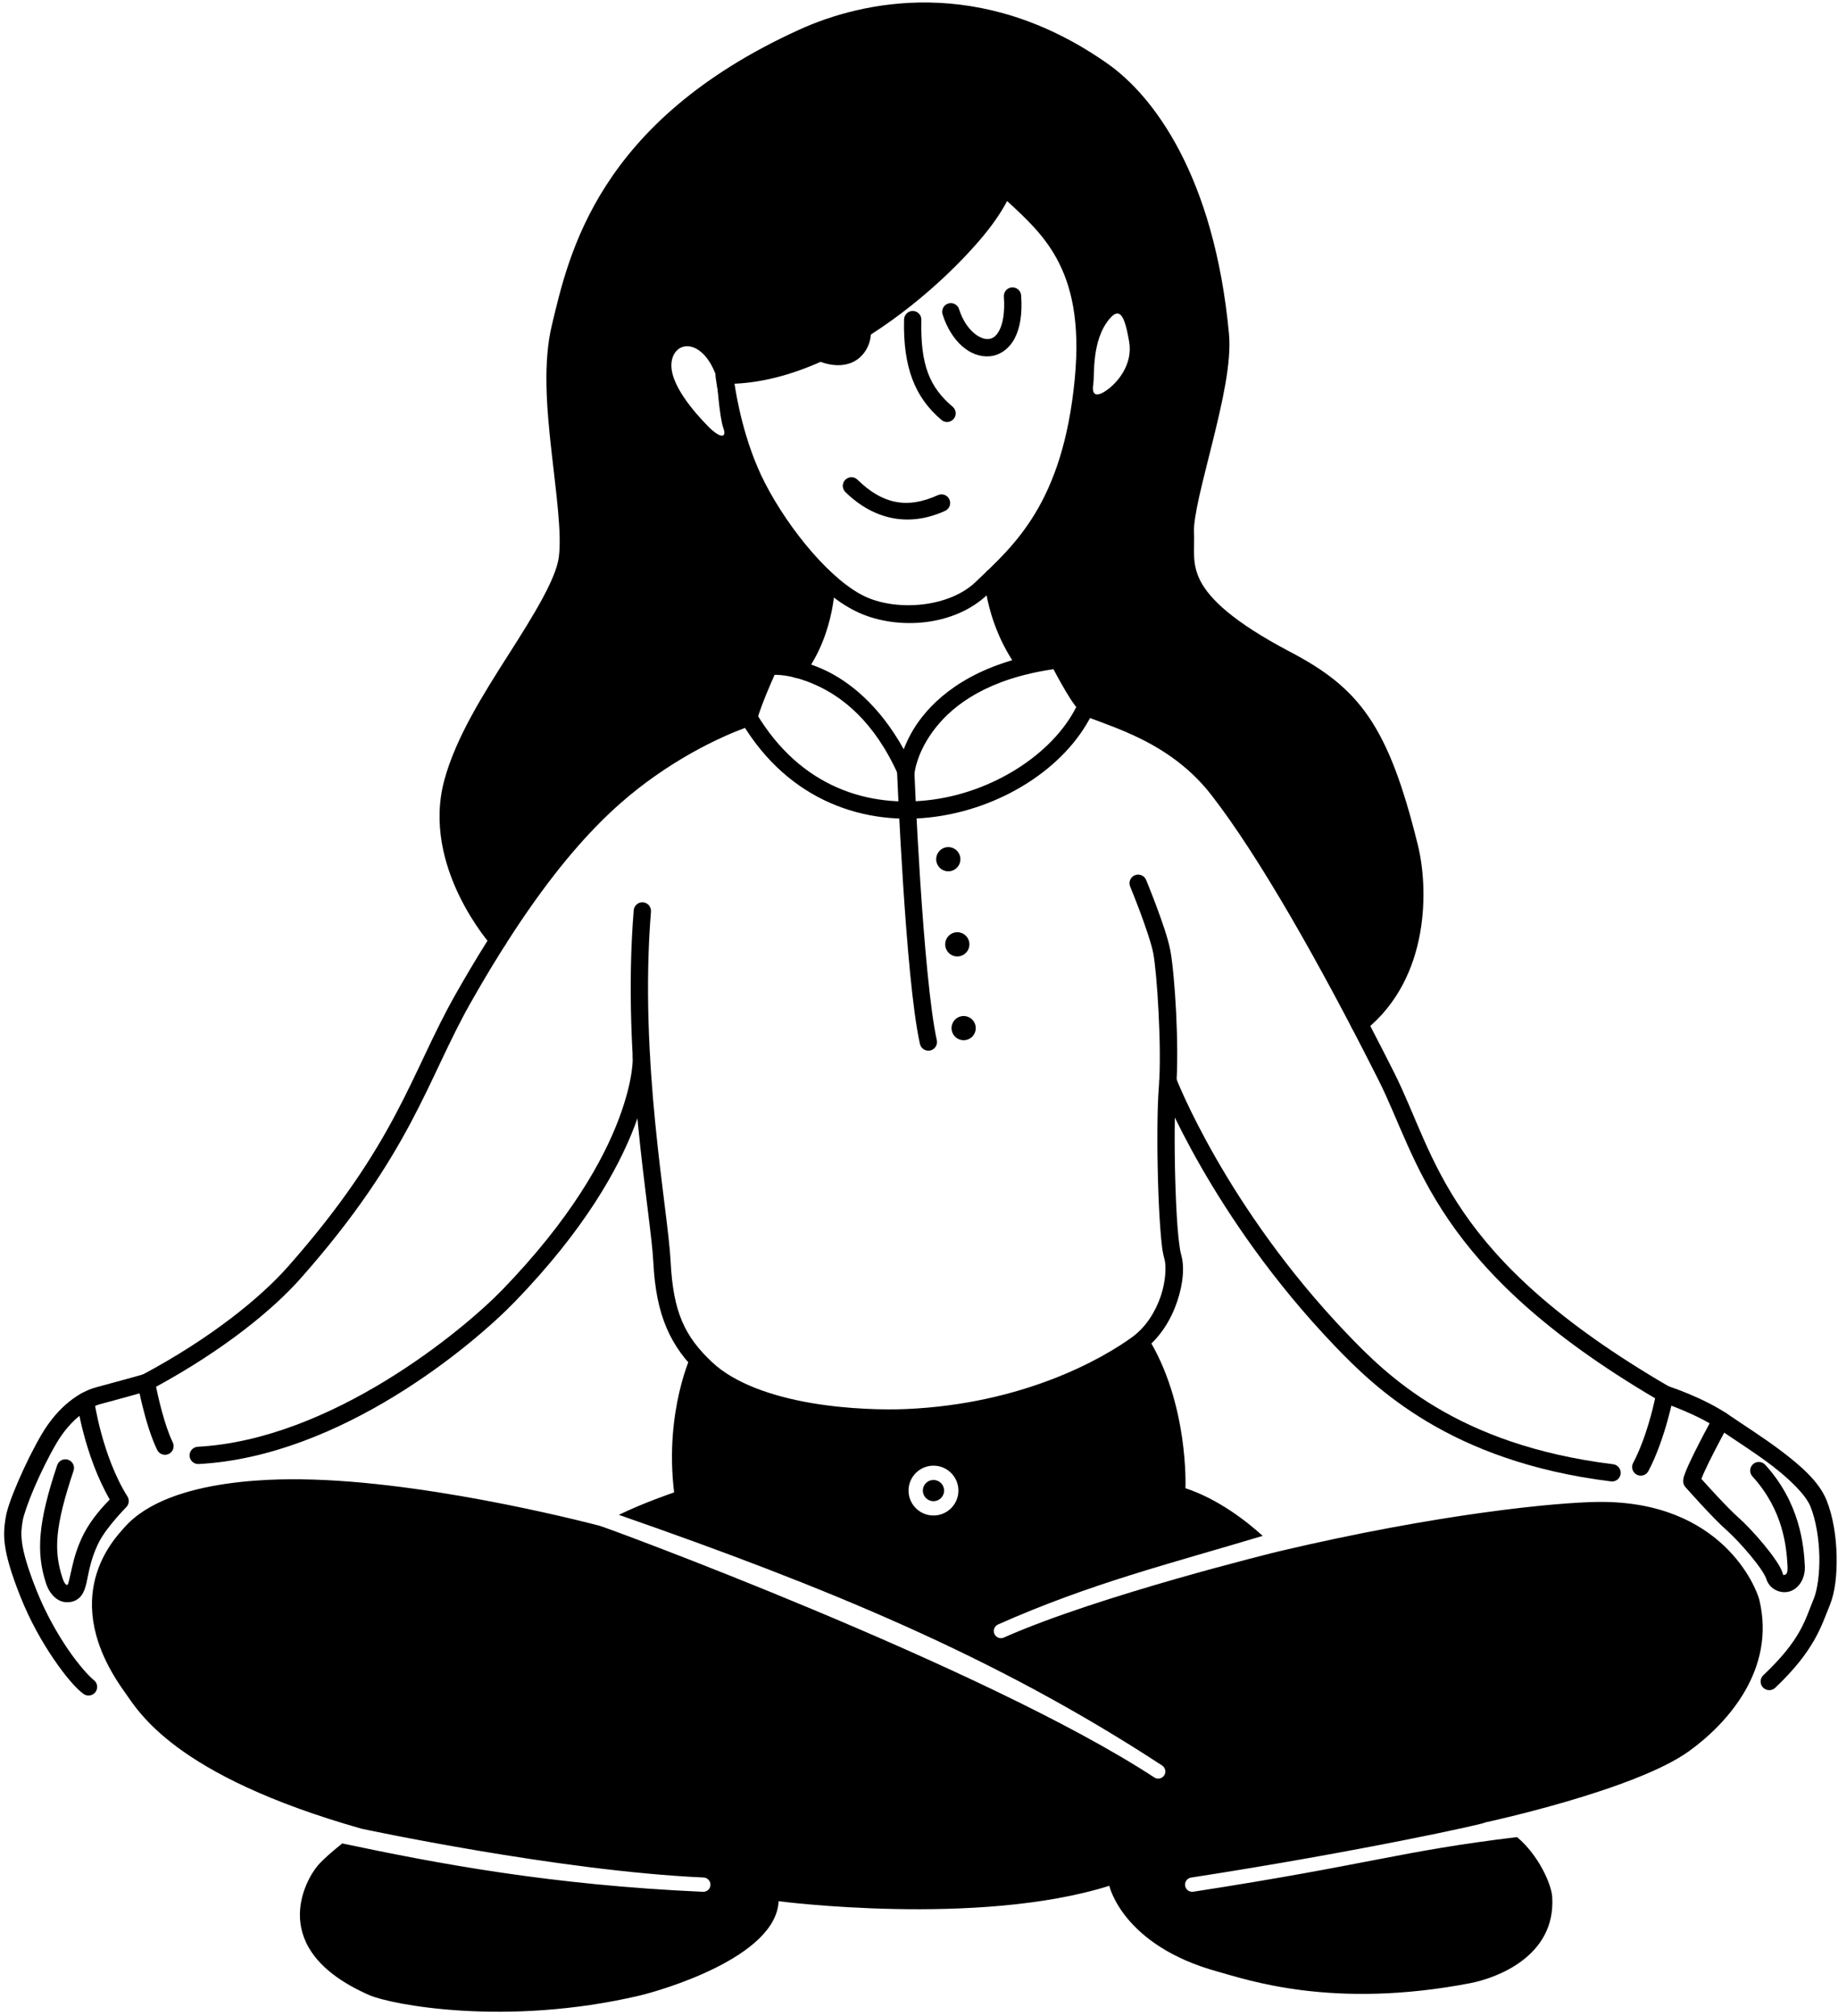 <svg width="372" height="408" viewBox="0 0 372 408" fill="none" xmlns="http://www.w3.org/2000/svg">
<g clip-path="url(#clip0_1_115)">
<path d="M29.118 278.119C29.118 278.119 22.154 280.069 19.505 280.759C16.209 281.617 11.838 284.501 8.44 290.269H8.441C6.794 293.062 5.111 296.482 3.767 299.595C2.424 302.708 1.422 305.36 1.138 307.211C0.924 308.603 0.661 310.273 0.991 312.693C1.321 315.114 2.2 318.286 4.13 323.136C6.087 328.05 8.573 332.414 10.898 335.814C13.223 339.215 15.269 341.593 16.857 342.8C17.04 342.939 17.248 343.041 17.471 343.1C17.693 343.158 17.925 343.172 18.152 343.141C18.38 343.11 18.6 343.035 18.798 342.919C18.997 342.803 19.171 342.649 19.31 342.466C19.59 342.096 19.713 341.63 19.65 341.17C19.587 340.71 19.345 340.294 18.975 340.014C18.114 339.359 15.98 337.047 13.787 333.839C11.595 330.632 9.224 326.469 7.381 321.842C5.511 317.142 4.731 314.214 4.459 312.22C4.187 310.225 4.38 309.164 4.598 307.743C4.746 306.78 5.689 303.974 6.98 300.982C8.272 297.99 9.915 294.658 11.455 292.047C14.435 286.991 18.28 284.695 20.386 284.147C23.142 283.429 30.062 281.489 30.062 281.489C30.283 281.427 30.49 281.323 30.671 281.181C30.852 281.039 31.003 280.862 31.116 280.662C31.229 280.462 31.301 280.241 31.328 280.013C31.355 279.784 31.338 279.553 31.276 279.332C31.15 278.885 30.852 278.506 30.448 278.279C30.043 278.051 29.565 277.994 29.118 278.119Z" fill="black"/>
<path d="M184.77 62.936C184.541 62.931 184.312 62.97 184.098 63.053C183.883 63.136 183.687 63.26 183.521 63.418C183.354 63.577 183.221 63.767 183.128 63.977C183.035 64.187 182.984 64.413 182.978 64.643C182.739 74.456 185.24 80.495 190.548 84.989C190.723 85.137 190.926 85.25 191.145 85.32C191.364 85.39 191.595 85.416 191.824 85.397C192.053 85.378 192.276 85.314 192.48 85.209C192.684 85.103 192.866 84.959 193.014 84.784C193.314 84.429 193.461 83.97 193.422 83.508C193.384 83.045 193.163 82.617 192.809 82.317C188.204 78.419 186.252 73.964 186.477 64.727C186.488 64.263 186.314 63.814 185.994 63.478C185.674 63.142 185.234 62.947 184.77 62.936Z" fill="black"/>
<path d="M204.801 58.165C204.338 58.198 203.907 58.413 203.603 58.764C203.299 59.115 203.147 59.572 203.18 60.035C203.413 63.295 202.944 65.533 202.271 66.835C201.598 68.136 200.87 68.535 200.043 68.614C198.388 68.772 195.479 66.896 194.107 62.568C193.966 62.125 193.656 61.757 193.244 61.543C192.832 61.329 192.353 61.288 191.91 61.428C191.468 61.568 191.1 61.879 190.886 62.291C190.672 62.702 190.631 63.182 190.771 63.625C192.476 69.003 196.306 72.486 200.374 72.099C202.408 71.906 204.287 70.559 205.381 68.443C206.475 66.327 206.934 63.477 206.67 59.786C206.637 59.323 206.422 58.892 206.071 58.588C205.721 58.284 205.263 58.132 204.801 58.165Z" fill="black"/>
<path d="M202.96 36.151C202.678 36.222 202.418 36.362 202.204 36.558C201.99 36.755 201.828 37.001 201.733 37.276C201.108 39.082 198.823 42.645 195.398 46.599C191.973 50.552 187.406 55.013 182.17 59.167C171.698 67.475 158.535 74.476 146.594 74.273C146.343 74.269 146.095 74.319 145.865 74.419C145.635 74.519 145.429 74.668 145.262 74.855C145.095 75.042 144.969 75.263 144.895 75.502C144.82 75.742 144.798 75.994 144.829 76.243C144.829 76.243 146.406 89.004 151.677 99.288C156.884 109.431 165.459 120.32 173.984 124.072C181.771 127.507 193.138 126.793 199.923 120.274C207.331 113.152 218.508 103.301 221.015 76.949C222.16 64.905 220.265 56.706 216.897 50.573C213.529 44.441 208.793 40.454 204.573 36.562C204.359 36.365 204.1 36.224 203.818 36.152C203.537 36.081 203.242 36.08 202.96 36.151ZM203.832 40.688C207.558 44.104 211.212 47.492 213.83 52.259C216.837 57.735 218.628 65.078 217.531 76.618C215.106 102.103 205.034 110.507 197.499 117.751C192.104 122.934 181.793 123.692 175.397 120.87C168.466 117.82 159.73 107.309 154.793 97.691C150.547 89.406 149.043 80.179 148.661 77.66C161.301 77.117 174.093 70.046 184.347 61.91C189.761 57.614 194.464 53.022 198.044 48.891C200.765 45.749 202.574 43.077 203.834 40.688H203.832Z" fill="black"/>
<path d="M174.38 64.984C173.918 65.02 173.489 65.239 173.187 65.591C172.886 65.943 172.736 66.401 172.772 66.864C172.842 67.755 172.427 69.118 171.61 69.804C170.793 70.489 169.519 70.936 166.768 69.734C166.558 69.642 166.331 69.593 166.101 69.588C165.871 69.584 165.643 69.625 165.429 69.709C165.215 69.792 165.019 69.918 164.854 70.077C164.688 70.237 164.556 70.427 164.464 70.638C164.372 70.848 164.322 71.075 164.318 71.305C164.313 71.535 164.354 71.763 164.438 71.977C164.522 72.191 164.647 72.387 164.807 72.552C164.966 72.718 165.156 72.851 165.367 72.943C168.905 74.488 171.967 74.072 173.858 72.485C175.749 70.899 176.416 68.582 176.261 66.594C176.244 66.365 176.181 66.141 176.077 65.936C175.973 65.731 175.829 65.549 175.654 65.399C175.48 65.249 175.277 65.136 175.059 65.065C174.84 64.993 174.609 64.966 174.38 64.984Z" fill="black"/>
<path d="M167.264 115.624C167.035 115.627 166.807 115.675 166.596 115.765C166.385 115.856 166.193 115.987 166.033 116.151C165.872 116.316 165.746 116.51 165.66 116.724C165.575 116.937 165.532 117.166 165.535 117.395C165.535 117.395 165.575 126.935 159.989 134.446C159.712 134.818 159.594 135.286 159.662 135.745C159.729 136.204 159.977 136.617 160.349 136.894C160.533 137.032 160.743 137.131 160.966 137.187C161.189 137.243 161.42 137.255 161.648 137.221C161.875 137.188 162.094 137.11 162.291 136.992C162.488 136.874 162.66 136.718 162.797 136.534C169.226 127.891 169.034 117.355 169.034 117.355C169.032 117.125 168.984 116.898 168.894 116.687C168.803 116.475 168.672 116.284 168.508 116.123C168.343 115.962 168.149 115.835 167.936 115.75C167.722 115.664 167.494 115.621 167.264 115.624Z" fill="black"/>
<path d="M200.927 115.087C200.463 115.101 200.024 115.299 199.706 115.636C199.387 115.974 199.216 116.424 199.23 116.888C199.23 116.888 199.508 126.615 206.329 135.719C206.467 135.903 206.64 136.058 206.838 136.175C207.035 136.293 207.254 136.37 207.482 136.402C207.709 136.435 207.941 136.422 208.164 136.365C208.386 136.308 208.596 136.208 208.78 136.07C209.15 135.792 209.396 135.377 209.462 134.918C209.527 134.459 209.408 133.993 209.13 133.621C202.994 125.431 202.727 116.785 202.727 116.785C202.713 116.321 202.516 115.881 202.178 115.563C201.841 115.245 201.39 115.074 200.927 115.087Z" fill="black"/>
<path d="M213.948 131.768C199.221 133.639 191.02 139.542 186.637 145.086C184.743 147.481 183.648 149.745 182.909 151.638C177.954 142.693 171.761 137.757 166.468 135.406C160.434 132.726 155.536 133.023 155.536 133.023C155.222 133.044 154.918 133.149 154.659 133.328C154.399 133.507 154.192 133.752 154.061 134.038C154.061 134.038 151.499 139.67 150.169 143.874C148.975 144.264 140.672 147.054 130.438 154.286C121.819 160.377 108.984 171.6 92.192 201.252C83.144 217.23 80.344 231.371 58.323 256.303C52.814 262.538 42.852 270.742 28.766 278.26C28.437 278.436 28.172 278.712 28.011 279.048C27.85 279.385 27.801 279.764 27.87 280.13C27.87 280.13 29.373 288.45 31.817 293.45C31.918 293.656 32.059 293.841 32.231 293.993C32.403 294.146 32.604 294.262 32.821 294.337C33.039 294.411 33.269 294.442 33.498 294.428C33.728 294.414 33.952 294.354 34.159 294.253C34.575 294.049 34.894 293.688 35.045 293.249C35.195 292.81 35.166 292.33 34.962 291.913C33.224 288.358 31.931 282.336 31.583 280.665C45.34 273.16 55.236 265.083 60.946 258.619C83.306 233.303 86.48 218.444 95.239 202.976C111.842 173.658 124.145 163.018 132.456 157.143C143.012 149.684 152.057 146.877 152.057 146.877C152.334 146.791 152.585 146.637 152.789 146.43C152.992 146.222 153.14 145.968 153.22 145.689C154.118 142.562 156.127 138.023 156.774 136.576C157.921 136.576 160.737 136.69 165.047 138.604C170.374 140.971 176.935 145.935 181.789 156.817C181.945 157.168 182.213 157.457 182.551 157.641C182.889 157.824 183.278 157.891 183.658 157.831C184.037 157.772 184.387 157.589 184.652 157.311C184.918 157.033 185.084 156.675 185.126 156.293C185.126 156.293 185.553 152.102 189.383 147.258C193.099 142.557 200.037 137.364 213.222 135.435C213.565 136.093 213.881 136.727 214.724 138.212C215.911 140.304 217.245 142.593 218.588 143.98C219.727 145.157 221.012 145.442 222.848 146.143C224.684 146.844 226.971 147.689 229.484 148.852C234.509 151.177 240.399 154.752 245.131 160.843C254.897 173.409 267.34 195.419 279.024 218.625C287.11 234.678 290.112 256.563 334.988 282.997C334.635 284.624 333.192 291.048 330.534 296.084C330.317 296.495 330.272 296.975 330.409 297.418C330.546 297.862 330.854 298.232 331.264 298.449C331.674 298.666 332.154 298.711 332.598 298.574C333.041 298.437 333.412 298.129 333.628 297.719C337.039 291.257 338.713 282.509 338.713 282.509C338.783 282.152 338.74 281.782 338.59 281.45C338.44 281.118 338.19 280.842 337.876 280.659C292.518 254.293 290.726 234.075 282.152 217.051C270.419 193.749 257.988 171.683 247.895 158.695C242.706 152.017 236.274 148.138 230.953 145.676C228.292 144.445 225.9 143.562 224.095 142.873C222.291 142.184 220.975 141.416 221.101 141.546C220.416 140.839 218.912 138.498 217.768 136.484C216.625 134.47 215.727 132.71 215.727 132.71C215.564 132.389 215.305 132.126 214.987 131.957C214.668 131.788 214.305 131.722 213.948 131.768Z" fill="black"/>
<path d="M17.076 281.819C16.617 281.881 16.201 282.123 15.919 282.491C15.637 282.86 15.514 283.325 15.575 283.784C15.575 283.784 17.058 294.527 22.209 303.482C21.131 304.576 18.611 307.221 16.973 310.4C15.69 312.888 15.039 315.213 14.612 317.074C14.185 318.935 13.88 320.405 13.71 320.757C13.824 320.521 13.621 320.774 13.558 320.767C13.495 320.759 13.107 320.791 12.626 319.309C10.851 313.827 11.097 308.978 14.89 297.648C14.963 297.43 14.992 297.199 14.976 296.97C14.96 296.741 14.899 296.517 14.797 296.311C14.694 296.105 14.552 295.922 14.379 295.771C14.205 295.62 14.004 295.505 13.786 295.432C13.346 295.285 12.865 295.318 12.45 295.525C12.035 295.732 11.719 296.096 11.572 296.536C7.691 308.127 7.288 314.187 9.296 320.389C10.028 322.645 11.53 324.075 13.19 324.25C14.849 324.426 16.202 323.643 16.86 322.281C17.499 320.962 17.627 319.583 18.023 317.858C18.419 316.131 18.984 314.132 20.082 312.003C21.625 309.01 25.54 305.041 25.54 305.041C25.823 304.761 26.002 304.393 26.048 303.997C26.094 303.602 26.004 303.202 25.792 302.865C20.625 294.632 19.043 283.321 19.043 283.321C18.981 282.861 18.739 282.444 18.37 282.163C18.002 281.881 17.536 281.757 17.076 281.819Z" fill="black"/>
<path d="M337.535 280.507C337.093 280.363 336.613 280.402 336.199 280.612C335.786 280.823 335.473 281.19 335.33 281.632C335.259 281.85 335.232 282.081 335.251 282.31C335.269 282.539 335.332 282.763 335.437 282.967C335.541 283.172 335.685 283.354 335.86 283.503C336.035 283.652 336.238 283.765 336.457 283.836C336.457 283.836 343.499 286.165 348.136 289.385C350.707 291.174 354.773 293.698 358.484 296.513C362.196 299.328 365.472 302.533 366.426 304.903C367.532 307.65 368.142 311.403 368.223 314.922C368.304 318.442 367.823 321.785 367.11 323.521C365.27 327.993 364.541 331.796 356.884 339.042C356.717 339.2 356.583 339.39 356.489 339.599C356.396 339.809 356.344 340.036 356.338 340.265C356.332 340.495 356.371 340.724 356.453 340.939C356.535 341.153 356.658 341.35 356.817 341.517C356.975 341.684 357.164 341.818 357.374 341.912C357.584 342.005 357.81 342.057 358.04 342.063C358.269 342.07 358.498 342.031 358.713 341.948C358.928 341.866 359.124 341.743 359.291 341.585C367.339 333.968 368.646 328.985 370.347 324.851C371.404 322.276 371.809 318.693 371.72 314.843C371.632 310.993 371.016 306.932 369.673 303.597C368.178 299.885 364.486 296.673 360.598 293.725C356.71 290.776 352.544 288.19 350.134 286.513C344.808 282.814 337.536 280.51 337.536 280.51L337.535 280.507Z" fill="black"/>
<path d="M349.201 285.894C348.795 285.67 348.316 285.616 347.87 285.745C347.425 285.874 347.048 286.174 346.824 286.581C346.824 286.581 345.341 289.27 343.847 292.181C343.1 293.636 342.351 295.147 341.77 296.432C341.48 297.074 341.231 297.658 341.042 298.176C340.852 298.694 340.687 299.043 340.667 299.737C340.653 300.183 340.81 300.617 341.106 300.951C341.106 300.951 346.562 307.15 349.47 309.703C350.663 310.752 352.627 312.812 354.297 314.829C355.132 315.837 355.902 316.841 356.479 317.696C357.055 318.55 357.428 319.323 357.478 319.5C358.057 321.562 360.27 322.623 362.148 322.1C364.025 321.578 365.427 319.497 365.287 316.883C365.067 312.697 364.297 304.17 357.269 296.45C356.957 296.107 356.521 295.902 356.058 295.88C355.594 295.858 355.141 296.021 354.798 296.333C354.628 296.488 354.49 296.675 354.392 296.883C354.294 297.091 354.238 297.316 354.227 297.546C354.217 297.775 354.251 298.005 354.329 298.221C354.407 298.437 354.527 298.636 354.682 298.806C360.942 305.683 361.58 313.044 361.791 317.067C361.872 318.564 361.412 318.671 361.209 318.727C361.006 318.783 360.919 318.813 360.846 318.551C360.572 317.571 360.048 316.725 359.378 315.732C358.707 314.737 357.879 313.662 356.991 312.59C355.215 310.446 353.232 308.344 351.778 307.067C349.629 305.18 345.294 300.364 344.351 299.314C344.494 298.932 344.699 298.44 344.957 297.869C345.495 296.679 346.228 295.201 346.96 293.775C348.424 290.922 349.888 288.267 349.888 288.267C349.999 288.065 350.069 287.844 350.095 287.616C350.12 287.387 350.1 287.156 350.036 286.935C349.973 286.714 349.866 286.508 349.722 286.329C349.579 286.149 349.401 286 349.2 285.889L349.201 285.894Z" fill="black"/>
<path d="M183.225 154.14C182.762 154.159 182.325 154.361 182.01 154.702C181.696 155.043 181.529 155.495 181.548 155.959C181.548 155.959 181.971 166.464 182.76 178.608C183.549 190.751 184.665 204.428 186.188 211.274C186.237 211.499 186.331 211.711 186.463 211.899C186.595 212.088 186.763 212.248 186.956 212.371C187.15 212.495 187.367 212.579 187.593 212.618C187.819 212.658 188.051 212.653 188.276 212.603C188.5 212.553 188.712 212.46 188.9 212.328C189.089 212.196 189.249 212.028 189.372 211.834C189.496 211.64 189.58 211.424 189.619 211.197C189.659 210.971 189.654 210.739 189.604 210.515C188.222 204.303 187.038 190.476 186.252 178.381C185.467 166.287 185.043 155.818 185.043 155.818C185.025 155.354 184.823 154.917 184.482 154.603C184.141 154.288 183.689 154.122 183.225 154.14Z" fill="black"/>
<path fill-rule="evenodd" clip-rule="evenodd" d="M194.377 173.892C194.377 174.541 194.119 175.164 193.66 175.624C193.2 176.083 192.577 176.341 191.928 176.341C191.278 176.341 190.655 176.083 190.196 175.624C189.737 175.164 189.479 174.541 189.479 173.892C189.479 173.242 189.737 172.619 190.196 172.16C190.655 171.7 191.278 171.442 191.928 171.442C192.577 171.442 193.2 171.7 193.66 172.16C194.119 172.619 194.377 173.242 194.377 173.892Z" fill="black"/>
<path fill-rule="evenodd" clip-rule="evenodd" d="M196.201 191.12C196.201 191.77 195.943 192.393 195.484 192.852C195.024 193.312 194.401 193.57 193.752 193.57C193.102 193.57 192.479 193.312 192.02 192.852C191.561 192.393 191.303 191.77 191.303 191.12C191.303 190.471 191.561 189.847 192.02 189.388C192.479 188.929 193.102 188.671 193.752 188.671C194.401 188.671 195.024 188.929 195.484 189.388C195.943 189.847 196.201 190.471 196.201 191.12Z" fill="black"/>
<path fill-rule="evenodd" clip-rule="evenodd" d="M197.485 208.079C197.485 208.728 197.227 209.351 196.767 209.811C196.308 210.27 195.685 210.528 195.035 210.528C194.386 210.528 193.763 210.27 193.304 209.811C192.844 209.351 192.586 208.728 192.586 208.079C192.586 207.429 192.844 206.806 193.304 206.347C193.763 205.887 194.386 205.629 195.035 205.629C195.685 205.629 196.308 205.887 196.767 206.347C197.227 206.806 197.485 207.429 197.485 208.079Z" fill="black"/>
<path d="M219.265 141.181C218.832 141.348 218.483 141.68 218.295 142.104C214.022 151.738 202.053 159.966 188.997 161.805C175.94 163.643 162.008 159.396 153.043 144.31C152.805 143.911 152.419 143.623 151.97 143.509C151.52 143.394 151.043 143.463 150.644 143.701C150.447 143.818 150.274 143.973 150.136 144.157C149.999 144.341 149.899 144.551 149.842 144.773C149.785 144.996 149.773 145.228 149.806 145.455C149.839 145.683 149.916 145.902 150.033 146.099C159.677 162.327 175.317 167.267 189.485 165.272C203.652 163.277 216.558 154.651 221.494 143.523C221.587 143.313 221.638 143.086 221.643 142.856C221.649 142.627 221.609 142.398 221.527 142.183C221.444 141.969 221.32 141.773 221.161 141.606C221.003 141.44 220.813 141.306 220.603 141.213C220.179 141.025 219.698 141.014 219.265 141.181Z" fill="black"/>
<path d="M188.093 0.509C177.282 0.325 168.099 3.123 161.76 6.009C120.81 24.63 115.106 51.609 111.699 65.782C109.878 73.339 110.632 82.508 111.594 91.126C112.555 99.744 113.714 107.887 113.113 112.679C112.557 117.142 108.038 124.455 102.954 132.43C97.87 140.405 92.293 149.194 89.943 157.835C85.14 175.465 99.515 191.415 99.515 191.415C99.823 191.762 100.255 191.973 100.718 192.001C101.182 192.03 101.637 191.873 101.984 191.565C102.156 191.413 102.297 191.228 102.398 191.022C102.498 190.815 102.557 190.59 102.571 190.361C102.585 190.131 102.554 189.901 102.479 189.684C102.404 189.467 102.287 189.266 102.135 189.094C102.135 189.094 89.137 174.11 93.32 158.755C95.455 150.903 100.83 142.273 105.905 134.312C110.98 126.351 115.826 119.21 116.586 113.114C117.308 107.355 116.025 99.272 115.073 90.738C114.121 82.204 113.491 73.295 115.104 66.602C118.548 52.275 123.287 27.351 163.211 9.196C175.142 3.764 197.587 -1.543 222.174 15.761C230.31 21.487 242.318 36.591 245.252 67.871C245.69 72.529 243.926 80.882 241.996 88.7C241.03 92.609 240.04 96.415 239.303 99.694C238.567 102.973 238.052 105.644 238.156 107.715C238.304 110.677 237.469 114.6 239.854 119.202C242.239 123.805 247.6 128.786 259.545 135.055C266.058 138.476 270.477 141.722 274.111 147.043C277.746 152.364 280.613 159.895 283.558 171.818C284.484 175.558 285.117 181.805 283.981 188.197C282.846 194.589 280.001 201.096 274.047 205.834C273.867 205.977 273.717 206.154 273.605 206.355C273.494 206.557 273.423 206.778 273.397 207.006C273.371 207.234 273.391 207.466 273.454 207.687C273.517 207.908 273.624 208.114 273.767 208.294C273.91 208.474 274.087 208.624 274.288 208.735C274.49 208.847 274.711 208.918 274.939 208.944C275.167 208.97 275.399 208.95 275.62 208.887C275.841 208.823 276.047 208.717 276.227 208.574C282.982 203.199 286.185 195.797 287.427 188.81C288.668 181.823 288.006 175.222 286.955 170.977C283.966 158.877 281.016 150.945 277.001 145.068C272.986 139.19 267.924 135.502 261.173 131.955C249.527 125.844 244.826 121.184 242.964 117.591C241.102 113.998 241.835 111.173 241.653 107.539C241.592 106.308 242.004 103.649 242.72 100.462C243.436 97.273 244.422 93.475 245.394 89.539C247.338 81.666 249.285 73.363 248.738 67.544C245.731 35.484 233.363 19.355 224.189 12.899C211.344 3.859 198.907 0.694 188.096 0.51L188.093 0.509Z" fill="black"/>
<path fill-rule="evenodd" clip-rule="evenodd" d="M100.823 190.256C100.823 190.256 87.137 174.789 91.63 158.296C96.115 141.804 113.533 123.457 114.848 112.898C116.172 102.346 109.966 80.441 113.4 66.191C116.826 51.941 122.047 25.989 162.485 7.601C174.789 1.999 198.041 -3.364 223.179 14.329C231.834 20.42 244.023 36.036 246.993 67.706C247.978 78.182 239.571 101.022 239.902 107.626C240.233 114.222 236.766 121.123 260.357 133.503C273.621 140.471 279.322 147.373 285.255 171.396C287.232 179.382 287.845 197.092 275.135 207.204C265.106 188.005 254.912 170.577 246.513 159.769C236.592 147 221.872 144.857 219.844 142.764C217.817 140.67 214.168 133.503 214.168 133.503C211.859 133.801 209.716 134.19 207.73 134.67C201.251 126.022 200.978 116.837 200.978 116.837C208.177 109.894 217.048 100.178 219.273 76.784C221.516 53.199 211.901 45.701 203.386 37.848C200.209 47.025 171.827 76.453 146.565 76.022C146.565 76.022 148.17 88.609 153.234 98.49C156.718 105.276 161.889 112.442 167.284 117.375C167.284 117.375 167.4 127.413 161.393 135.489C157.967 134.62 155.65 134.769 155.65 134.769C155.65 134.769 152.671 141.257 151.538 145.205C151.538 145.205 142.221 148.101 131.447 155.715C124.224 160.82 114.029 169.518 100.823 190.256ZM145.042 76.329C142.378 68.517 136.635 68.707 135.94 73.159C135.254 77.611 140.789 83.694 143.222 86.193C145.646 88.692 147.202 88.833 146.391 86.598C145.58 84.372 145.042 76.329 145.042 76.329ZM221.268 77.777C221.003 79.291 221.35 80.731 223.767 79.126C226.191 77.52 229.352 73.713 228.524 69.088C227.705 64.462 226.812 61.789 224.503 64.594C220.87 68.997 221.565 76.006 221.268 77.777Z" fill="black"/>
<path d="M229.684 177.137C229.255 177.314 228.914 177.654 228.737 178.083C228.559 178.512 228.558 178.993 228.735 179.422C228.735 179.422 229.714 181.789 230.794 184.685C231.875 187.581 233.056 191.066 233.417 192.938C234.144 196.743 235.179 212.074 234.542 220.015C234.198 224.301 234.172 231.837 234.371 238.882C234.47 242.405 234.626 245.791 234.835 248.566C235.043 251.34 235.244 253.375 235.662 254.751C236.063 256.066 235.988 259.165 234.948 262.265C233.908 265.365 231.998 268.518 229.209 270.563C223.132 275.014 207.072 284.138 183.416 285.171C179.265 285.352 171.746 285.246 164.119 283.936C156.493 282.626 148.784 280.058 144.16 275.721C138.581 270.49 136.25 265.569 135.734 255.378C135.461 249.906 133.848 239.866 132.615 227.268C131.381 214.669 130.526 199.603 131.75 184.505C131.769 184.276 131.742 184.046 131.672 183.827C131.601 183.608 131.488 183.405 131.339 183.23C131.19 183.055 131.009 182.911 130.804 182.806C130.599 182.701 130.376 182.638 130.147 182.619C129.918 182.601 129.687 182.627 129.469 182.698C129.25 182.768 129.047 182.881 128.872 183.03C128.697 183.179 128.553 183.361 128.448 183.566C128.343 183.77 128.279 183.993 128.261 184.223C127.011 199.637 127.886 214.897 129.13 227.609C130.375 240.32 131.99 250.573 132.238 255.553C132.781 266.265 135.696 272.582 141.767 278.275C147.271 283.438 155.557 286.016 163.528 287.386C171.499 288.755 179.181 288.859 183.57 288.667C208.053 287.598 224.677 278.22 231.278 273.385C234.819 270.788 237.045 267.013 238.264 263.377C239.483 259.742 239.789 256.297 239.007 253.731C238.834 253.162 238.525 250.995 238.322 248.304C238.12 245.611 237.963 242.265 237.865 238.784C237.669 231.821 237.708 224.26 238.027 220.295C238.713 211.737 237.763 197.049 236.852 192.278C236.385 189.863 235.176 186.422 234.072 183.463C232.968 180.504 231.969 178.087 231.969 178.087C231.881 177.875 231.753 177.682 231.59 177.519C231.427 177.357 231.234 177.228 231.022 177.14C230.81 177.052 230.582 177.007 230.352 177.007C230.122 177.007 229.895 177.052 229.683 177.14L229.684 177.137Z" fill="black"/>
<path d="M129.715 212.01C129.486 212.022 129.261 212.08 129.054 212.179C128.846 212.278 128.661 212.417 128.507 212.589C128.353 212.76 128.235 212.959 128.159 213.176C128.082 213.393 128.05 213.623 128.062 213.852C128.062 213.852 128.344 218.281 125.21 226.553C122.075 234.825 115.505 246.732 101.7 261.001C93.684 269.282 67.029 291.36 40.025 292.803C39.562 292.828 39.127 293.036 38.818 293.381C38.508 293.727 38.347 294.181 38.372 294.644C38.384 294.874 38.441 295.099 38.541 295.306C38.64 295.514 38.779 295.699 38.95 295.853C39.12 296.007 39.32 296.125 39.537 296.202C39.754 296.279 39.983 296.312 40.213 296.299C68.956 294.763 95.697 272.236 104.215 263.437C118.311 248.867 125.166 236.544 128.481 227.796C131.796 219.048 131.555 213.667 131.555 213.667C131.542 213.437 131.485 213.212 131.386 213.005C131.287 212.797 131.148 212.611 130.977 212.458C130.806 212.304 130.607 212.185 130.39 212.109C130.173 212.032 129.943 211.999 129.714 212.012L129.715 212.01Z" fill="black"/>
<path d="M235.748 217.14C235.315 217.307 234.966 217.639 234.778 218.063C234.59 218.487 234.578 218.968 234.744 219.401C234.744 219.401 245.037 246.159 270.115 272.367C278.16 280.762 293.409 295.794 326.058 299.813C326.519 299.87 326.983 299.741 327.349 299.456C327.715 299.17 327.952 298.751 328.009 298.291C328.037 298.062 328.02 297.831 327.959 297.61C327.897 297.388 327.793 297.181 327.651 296.999C327.51 296.818 327.334 296.667 327.134 296.554C326.934 296.44 326.713 296.368 326.485 296.34C294.742 292.432 280.617 278.267 272.642 269.946C248.056 244.251 238.01 218.145 238.01 218.145C237.928 217.931 237.804 217.734 237.645 217.568C237.487 217.401 237.297 217.267 237.087 217.174C236.877 217.08 236.651 217.029 236.421 217.024C236.191 217.018 235.962 217.057 235.748 217.14Z" fill="black"/>
<path fill-rule="evenodd" clip-rule="evenodd" d="M142.411 379.978C113.136 378.679 73.169 370.105 73.169 370.105C35.039 359.281 27.958 346.239 25.196 342.391C11.431 323.225 23.2 311.391 25.196 309.116C34.401 298.647 58.147 299.268 63.761 299.458C89.553 300.311 121.344 308.793 121.344 308.793C121.501 308.685 199.307 337.285 233.622 359.728C234.292 360.167 235.185 359.985 235.624 359.314C236.062 358.644 235.872 357.75 235.202 357.312C201.359 335.167 167.144 321.189 125.25 306.583C130.198 304.159 136.437 302.04 136.437 302.04C134.434 285.465 140.044 273.912 140.044 273.912C140.913 274.963 141.881 275.989 142.965 276.999C153.093 286.499 174.955 287.293 183.494 286.921C207.565 285.87 223.907 276.618 230.245 271.976C230.916 271.487 231.536 270.941 232.107 270.362C240.68 283.901 239.927 301.196 239.927 301.196C246.538 303.381 252.215 307.808 255.566 310.837C236.725 316.506 220.854 320.395 201.996 328.77C201.268 329.101 200.937 329.953 201.26 330.681C201.591 331.418 202.443 331.741 203.171 331.418C222.426 322.861 258.76 313.99 258.76 313.99C291.378 306.286 315.134 304.068 323.359 303.968C348.588 303.654 355.514 321.43 356.085 323.813C359.461 337.956 349.54 348.871 341.828 354.424C330.856 362.343 300.546 368.848 300.546 368.848C301.374 368.93 275.044 374.756 241.069 379.995C240.283 380.119 239.736 380.855 239.861 381.65C239.985 382.436 240.721 382.982 241.515 382.858C277.394 377.322 283.31 374.649 307.042 371.802C311.345 375.402 314.001 381.269 314.158 383.942C314.903 396.082 302.64 400.385 297.592 401.362C269.616 406.749 252.297 400.625 246.497 399.036C227.184 393.757 224.52 381.658 224.52 381.658C197.917 390.024 157.587 384.778 157.587 384.778C157.065 396.181 133.549 402.917 129.403 403.886C102.379 410.225 79.111 405.706 74.725 403.778C53.617 394.493 61.957 380.35 64.278 377.603C65.376 376.304 67.419 374.566 69.271 373.085C88.726 377.197 111.539 381.501 142.279 382.874C143.081 382.908 143.76 382.287 143.793 381.492C143.826 380.698 143.205 380.019 142.411 379.978ZM188.931 296.628C186.142 296.628 183.883 298.887 183.883 301.676C183.883 304.457 186.142 306.716 188.931 306.716C191.711 306.716 193.978 304.457 193.978 301.676C193.978 298.887 191.711 296.628 188.931 296.628ZM188.931 299.524C190.114 299.524 191.082 300.484 191.082 301.676C191.082 302.86 190.114 303.819 188.931 303.819C187.739 303.819 186.779 302.86 186.779 301.676C186.779 300.484 187.739 299.524 188.931 299.524Z" fill="black"/>
<path d="M173.548 97.082C173.384 96.921 173.189 96.794 172.976 96.708C172.762 96.623 172.534 96.58 172.304 96.582C172.074 96.585 171.847 96.633 171.636 96.723C171.424 96.814 171.233 96.945 171.072 97.109C170.748 97.441 170.568 97.888 170.573 98.352C170.578 98.816 170.768 99.259 171.099 99.584C176.772 105.133 183.862 106.771 191.285 103.393C191.707 103.201 192.036 102.849 192.199 102.414C192.361 101.98 192.345 101.498 192.153 101.076C191.96 100.653 191.608 100.324 191.174 100.162C190.739 99.999 190.258 100.015 189.835 100.208C183.472 103.103 178.5 101.926 173.548 97.082Z" fill="black"/>
</g>
<defs>
<clipPath id="clip0_1_115">
<rect width="370.898" height="406.647" fill="white" transform="translate(0.835 0.5)"/>
</clipPath>
</defs>
</svg>
